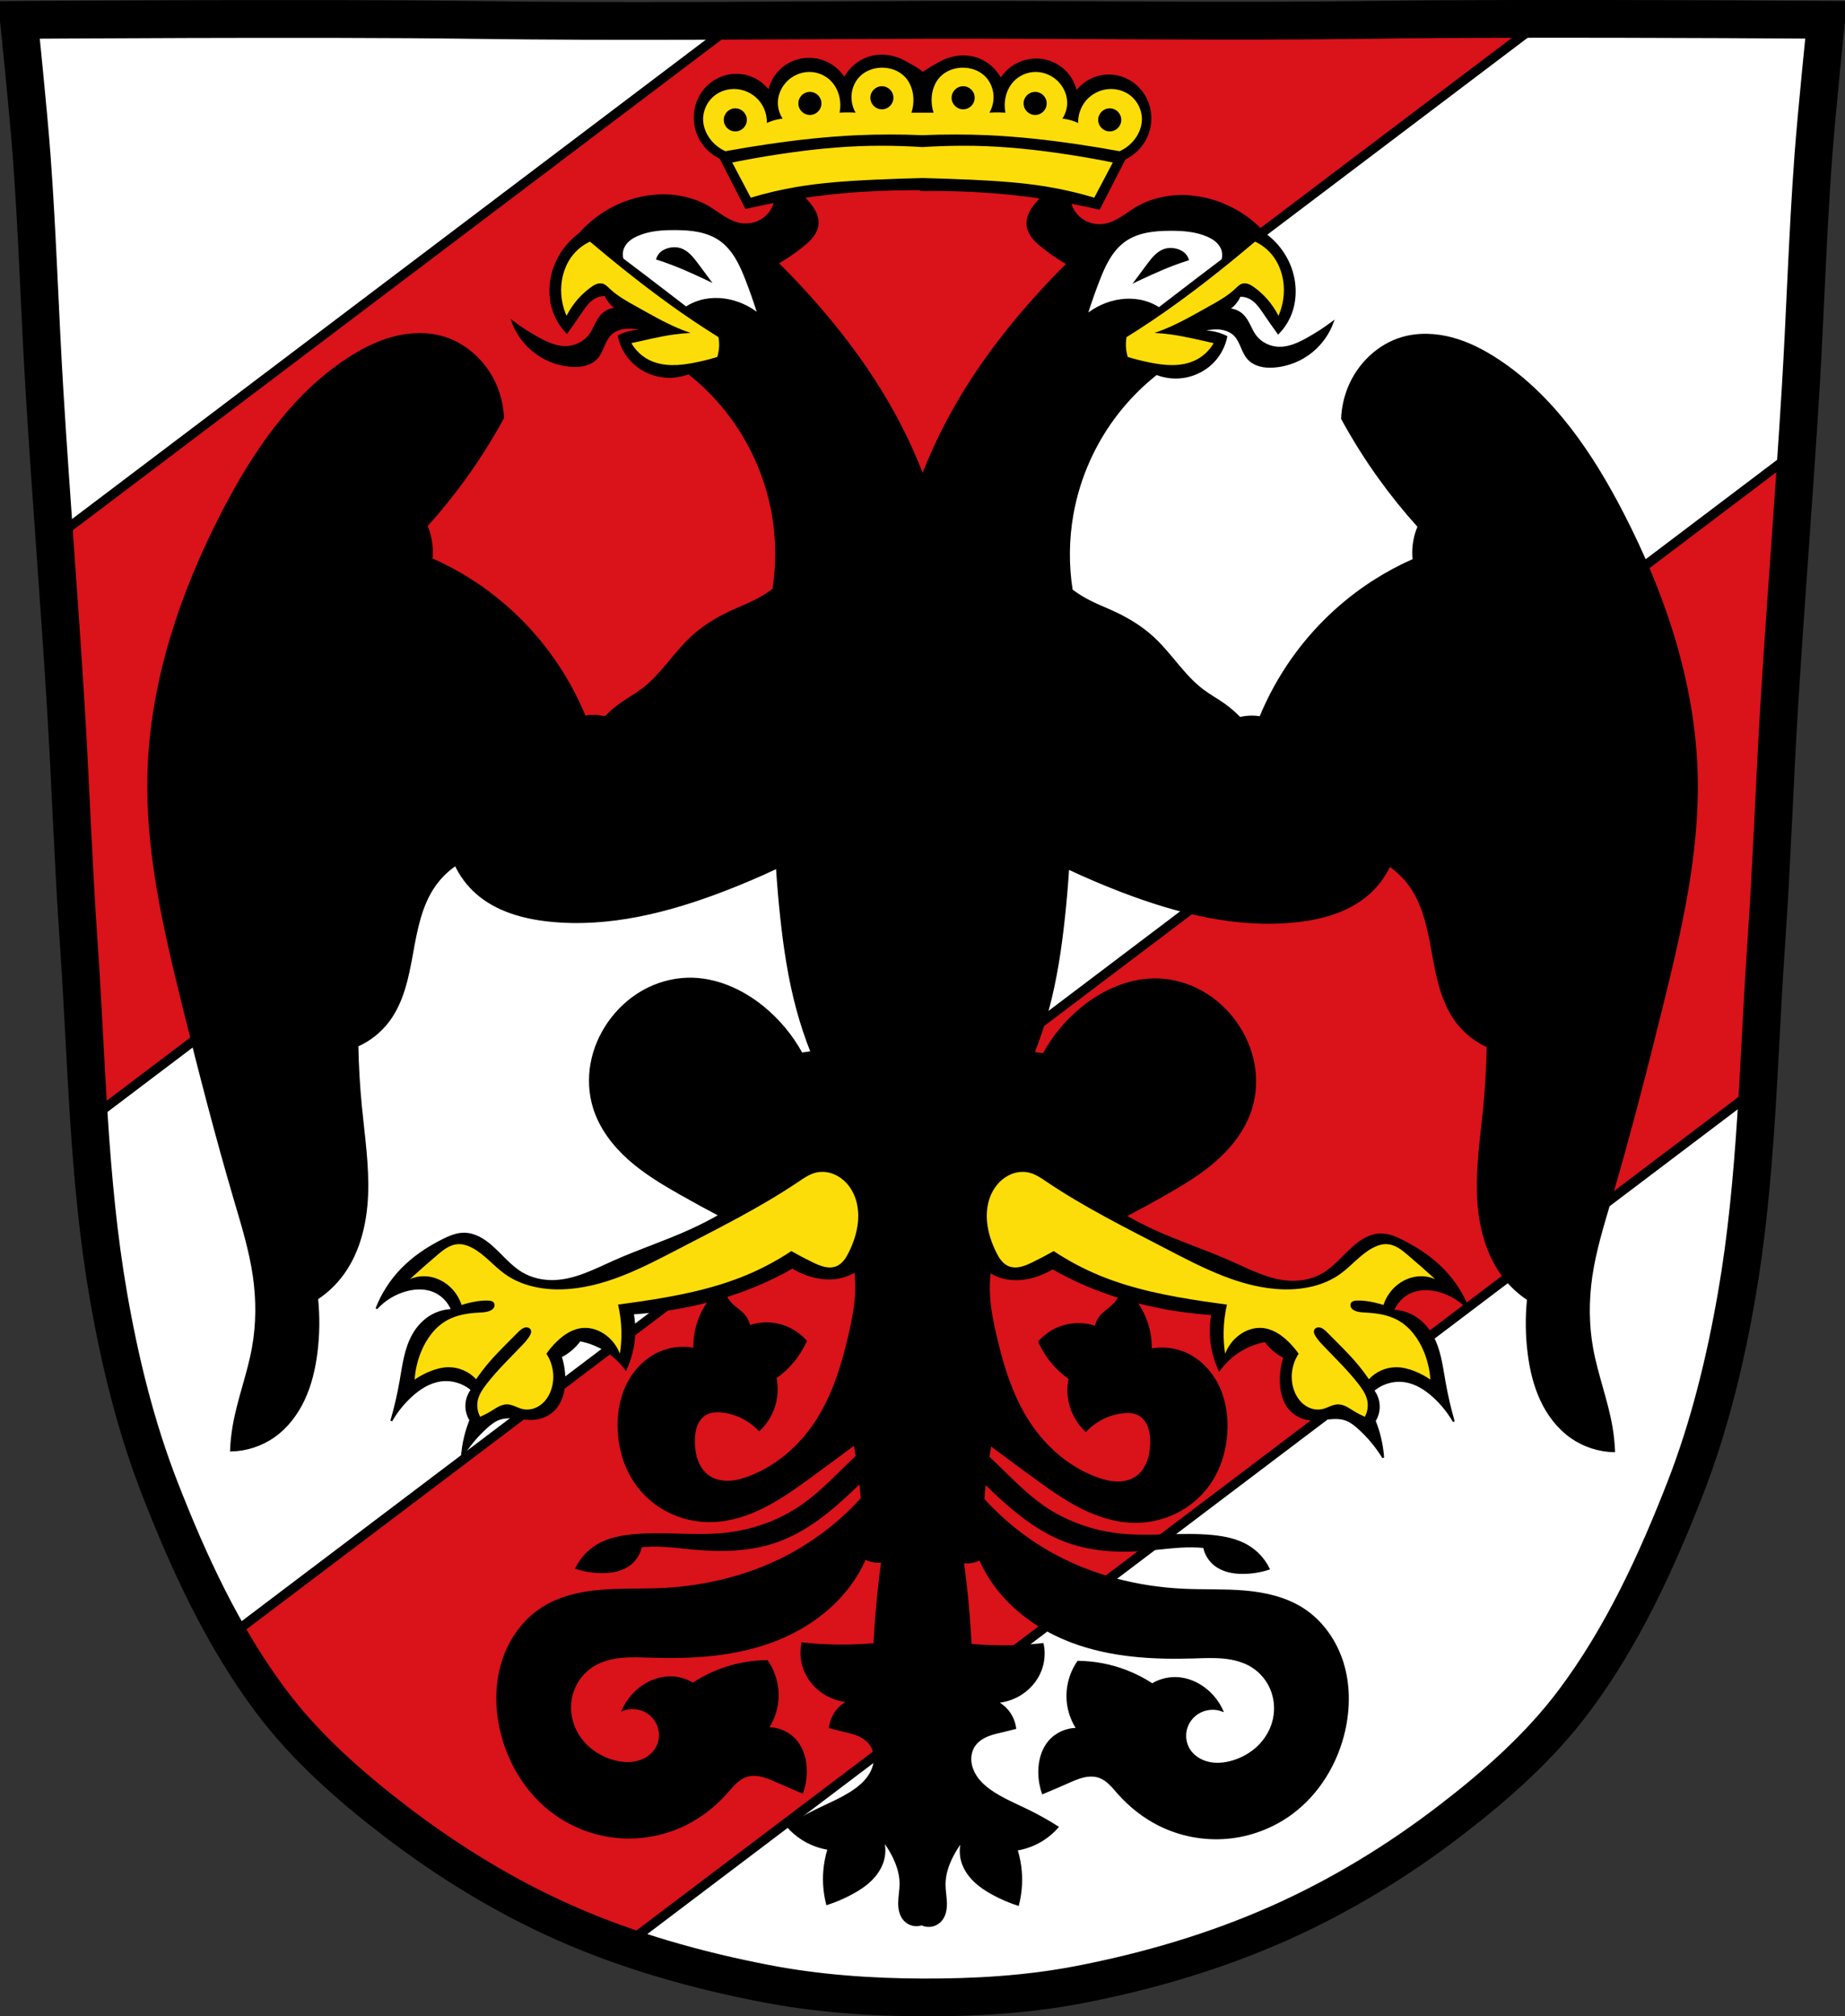 <?xml version="1.0" encoding="UTF-8" standalone="no"?>
<svg
   xmlns:dc="http://purl.org/dc/elements/1.1/"
   xmlns:cc="http://creativecommons.org/ns#"
   xmlns:rdf="http://www.w3.org/1999/02/22-rdf-syntax-ns#"
   xmlns:svg="http://www.w3.org/2000/svg"
   xmlns="http://www.w3.org/2000/svg"
   xmlns:sodipodi="http://sodipodi.sourceforge.net/DTD/sodipodi-0.dtd"
   xmlns:inkscape="http://www.inkscape.org/namespaces/inkscape"
   viewBox="0 0 977.12 1067.6"
   version="1.1"
   id="svg3804"
   sodipodi:docname="Wappen_von_Holzheim_(Neu-Ulm).svg"
   inkscape:version="0.92.5 (2060ec1f9f, 2020-04-08)">
  <rect x="0" y="0" width="977.12" height="1067.6" fill="#333333" stroke="none"/>
  <defs
     id="defs3808">
    <inkscape:path-effect
       effect="spiro"
       id="path-effect4779"
       is_visible="true" />
    <inkscape:path-effect
       effect="spiro"
       id="path-effect4775"
       is_visible="true" />
    <inkscape:path-effect
       effect="spiro"
       id="path-effect4770"
       is_visible="true" />
    <inkscape:path-effect
       effect="spiro"
       id="path-effect4765"
       is_visible="true" />
    <inkscape:path-effect
       effect="spiro"
       id="path-effect4735"
       is_visible="true" />
    <inkscape:path-effect
       effect="spiro"
       id="path-effect4722"
       is_visible="true" />
    <inkscape:path-effect
       effect="spiro"
       id="path-effect4717"
       is_visible="true" />
    <inkscape:path-effect
       effect="spiro"
       id="path-effect4710"
       is_visible="true" />
    <inkscape:path-effect
       effect="spiro"
       id="path-effect4706"
       is_visible="true" />
  </defs>
  <sodipodi:namedview
     pagecolor="#ffffff"
     bordercolor="#666666"
     borderopacity="1"
     objecttolerance="10"
     gridtolerance="10"
     guidetolerance="10"
     inkscape:pageopacity="0"
     inkscape:pageshadow="2"
     inkscape:window-width="1920"
     inkscape:window-height="1046"
     id="namedview3806"
     showgrid="false"
     inkscape:zoom="0.74278611"
     inkscape:cx="488.56686"
     inkscape:cy="533.81416"
     inkscape:window-x="-11"
     inkscape:window-y="-11"
     inkscape:window-maximized="1"
     inkscape:current-layer="svg3804"
     inkscape:snap-midpoints="true"
     inkscape:snap-smooth-nodes="true" />
  <path
     style="fill:#ffffff"
     inkscape:connector-curvature="0"
     id="path3746"
     d="m 798.39,10.025 c -26.17,0.053 -51.02,0.198 -70.798,0.478 -79.11,1.122 -156.7,-0.214 -235.05,0 -2.653,0.007 -5.305,0.036 -7.958,0.043 -78.35,0.214 -155.94,1.122 -235.05,0 -79.11,-1.122 -239.53,0 -239.53,0 0,0 4.995,48.18 6.784,72.32 3.067,41.38 4.256,82.87 6.784,124.29 3.405,55.766 7.902,111.49 11.307,167.25 2.529,41.41 3.91,82.9 6.784,124.29 4.346,62.59 5.02,125.75 15.786,187.56 6.02,34.562 14.418,68.979 27.14,101.67 15.355,39.473 33.473,78.71 58.839,112.63 18.288,24.456 41.648,45.04 65.884,63.62 27.747,21.272 57.962,39.816 89.93,53.968 33.818,14.97 69.917,25.08 106.24,32.09 27.334,5.278 55.35,7.255 83.19,7.349 27.662,0.094 55.55,-1.52 82.71,-6.741 36.46,-7.01 72.54,-17.626 106.46,-32.746 31.934,-14.235 62.23,-32.696 89.98,-53.968 24.24,-18.58 47.595,-39.17 65.884,-63.62 25.365,-33.919 43.484,-73.16 58.839,-112.63 12.718,-32.695 21.12,-67.16 27.14,-101.72 10.762,-61.814 11.44,-124.97 15.786,-187.56 2.874,-41.39 4.256,-82.87 6.784,-124.29 3.405,-55.766 7.902,-111.44 11.307,-167.21 2.529,-41.41 3.717,-82.909 6.784,-124.29 1.79,-24.14 6.784,-72.32 6.784,-72.32 0,0 -90.24,-0.636 -168.73,-0.478" />
  <path
     d="m 818.14,9.994 c -6.61,0.003 -13.243,0.018 -19.75,0.031 -26.17,0.053 -51.04,0.188 -70.813,0.469 -79.11,1.122 -156.68,-0.214 -235.03,0 -2.653,0.007 -5.316,0.055 -7.969,0.063 -31.17,0.085 -62.24,0.273 -93.31,0.406 l -362.44,274.03 c 2.111,29.799 4.242,59.6 6.06,89.41 2.529,41.41 3.908,82.89 6.781,124.28 2.178,31.37 3.433,62.9 5.5,94.31 l 770.97,-583 z m 133.37,228.78 -830.31,627.84 c 6.767,11.75 14.12,23.11 22.22,33.938 18.288,24.456 41.64,45.05 65.875,63.62 27.747,21.272 57.967,39.816 89.94,53.969 10.166,4.5 20.54,8.549 31.06,12.219 l 600.69,-454.22 c 1.508,-25.854 2.678,-51.734 4.469,-77.53 2.874,-41.39 4.253,-82.9 6.781,-124.31 2.76,-45.21 6.249,-90.34 9.281,-135.53 z"
     id="path3748"
     inkscape:connector-curvature="0"
     style="fill:#da121a;stroke:#000000;stroke-width:5" />
  <path
     style="fill:none;stroke:#000000;stroke-width:20"
     inkscape:connector-curvature="0"
     id="path3752"
     d="m 798.39,10.025 c -26.17,0.053 -51.02,0.198 -70.798,0.478 -79.11,1.122 -156.7,-0.214 -235.05,0 -2.653,0.007 -5.305,0.036 -7.958,0.043 -78.35,0.214 -155.94,1.122 -235.05,0 -79.11,-1.122 -239.53,0 -239.53,0 0,0 4.995,48.18 6.784,72.32 3.067,41.38 4.256,82.87 6.784,124.29 3.405,55.766 7.902,111.49 11.307,167.25 2.529,41.41 3.91,82.9 6.784,124.29 4.346,62.59 5.02,125.75 15.786,187.56 6.02,34.562 14.418,68.979 27.14,101.67 15.355,39.473 33.473,78.71 58.839,112.63 18.288,24.456 41.648,45.04 65.884,63.62 27.747,21.272 57.962,39.816 89.93,53.968 33.818,14.97 69.917,25.08 106.24,32.09 27.334,5.278 55.35,7.255 83.19,7.349 27.662,0.094 55.55,-1.52 82.71,-6.741 36.46,-7.01 72.54,-17.626 106.46,-32.746 31.934,-14.235 62.23,-32.696 89.98,-53.968 24.24,-18.58 47.595,-39.17 65.884,-63.62 25.365,-33.919 43.484,-73.16 58.839,-112.63 12.718,-32.695 21.12,-67.16 27.14,-101.72 10.762,-61.814 11.44,-124.97 15.786,-187.56 2.874,-41.39 4.256,-82.87 6.784,-124.29 3.405,-55.766 7.902,-111.44 11.307,-167.21 2.529,-41.41 3.717,-82.909 6.784,-124.29 1.79,-24.14 6.784,-72.32 6.784,-72.32 0,0 -90.24,-0.636 -168.73,-0.478 z" />
  <path
     style="fill:#000000;stroke:#000000;stroke-width:1px;stroke-linecap:butt;stroke-linejoin:miter;stroke-opacity:1"
     d="m 467.446,29.453 c -2.012,-0.043 -4.026,0.171 -5.982,0.668 -6.103,1.55 -11.444,5.873 -14.23,11.52 -2.12,-3.447 -5.204,-6.292 -8.809,-8.131 -3.878,-1.978 -8.351,-2.777 -12.672,-2.244 -4.321,0.533 -8.47,2.399 -11.723,5.293 -3.461,3.081 -5.881,7.313 -6.777,11.859 -2.368,-3.274 -5.684,-5.853 -9.439,-7.344 -3.756,-1.49 -7.938,-1.886 -11.906,-1.127 -4.873,0.933 -9.381,3.614 -12.586,7.402 -3.205,3.788 -5.095,8.649 -5.371,13.604 -0.26,4.669 0.905,9.408 3.303,13.424 2.397,4.015 6.016,7.293 10.25,9.279 l 13.553,26.428 c 5.085,-1.173 10.196,-2.23 15.324,-3.195 -0.319,1.34 -0.81,2.638 -1.477,3.844 -1.5,2.714 -3.844,4.948 -6.611,6.348 -3.394,1.717 -7.397,2.16 -11.107,1.322 -2.961,-0.669 -5.694,-2.11 -8.258,-3.734 -2.564,-1.625 -4.999,-3.449 -7.611,-4.994 -8.59,-5.082 -18.885,-6.952 -28.828,-6.082 -9.165,0.802 -18.104,3.87 -25.918,8.727 -5.012,3.115 -9.571,6.959 -13.488,11.373 -5.037,3.713 -9.159,8.658 -11.902,14.281 -4.477,9.177 -5.097,20.362 -0.793,29.621 1.45,3.119 3.426,5.992 5.818,8.463 2.523,-3.488 4.993,-7.014 7.406,-10.578 2.049,-3.027 4.186,-6.202 7.404,-7.936 1.694,-0.913 3.631,-1.374 5.555,-1.322 0.705,1.649 1.692,3.177 2.908,4.496 0.936,1.015 2.006,1.907 3.174,2.645 -2.837,0.017 -5.65,1.182 -7.67,3.174 -1.513,1.492 -2.559,3.385 -3.51,5.285 -0.951,1.9 -1.837,3.851 -3.102,5.559 -2.865,3.87 -7.617,6.204 -12.43,6.348 -5.333,0.159 -10.411,-2.17 -15.076,-4.76 -4.686,-2.601 -9.195,-5.52 -13.488,-8.729 2.187,5.945 5.969,11.295 10.844,15.34 5.71,4.738 12.919,7.655 20.32,8.164 2.44,0.168 4.919,0.077 7.281,-0.555 2.362,-0.632 4.61,-1.831 6.252,-3.643 1.614,-1.78 2.568,-4.043 3.514,-6.252 0.946,-2.208 1.947,-4.46 3.627,-6.178 1.557,-1.591 3.626,-2.629 5.791,-3.148 2.165,-0.519 4.426,-0.541 6.639,-0.291 2.258,0.255 4.484,0.79 6.611,1.588 -3.273,-0.362 -6.614,-0.091 -9.785,0.793 -1.643,0.458 -3.239,1.079 -4.76,1.852 0.98,4.831 3.32,9.377 6.684,12.98 4.716,5.053 11.43,8.167 18.328,8.604 4.062,0.257 8.179,-0.387 11.969,-1.871 7.492,5.911 14.287,12.705 20.197,20.197 12.396,15.712 20.832,34.526 24.311,54.234 2.329,13.198 2.457,26.781 0.375,40.02 -2.471,1.868 -5.084,3.549 -7.809,5.023 -4.913,2.659 -10.161,4.635 -15.215,7.014 -7.381,3.474 -14.39,7.841 -20.363,13.396 -9.317,8.665 -15.984,20.069 -26.182,27.678 -3.479,2.596 -7.303,4.695 -10.854,7.193 -3.096,2.178 -5.979,4.659 -8.596,7.395 -1.837,-0.446 -3.722,-0.697 -5.611,-0.748 -1.752,-0.047 -3.509,0.078 -5.236,0.373 -4.444,-10.808 -10.1,-21.117 -16.83,-30.67 -11.601,-16.467 -26.415,-30.667 -43.387,-41.516 -6.68,-4.27 -13.689,-8.025 -20.945,-11.221 0.264,-2.484 0.264,-4.996 0,-7.48 -0.369,-3.471 -1.255,-6.887 -2.619,-10.1 7.347,-8.143 14.246,-16.692 20.652,-25.594 7.26,-10.088 13.889,-20.631 19.836,-31.545 -0.229,-5.534 -1.404,-11.027 -3.459,-16.17 -4.982,-12.464 -15.537,-22.805 -28.426,-26.555 -8.559,-2.49 -17.802,-2.079 -26.41,0.236 -8.608,2.315 -16.631,6.468 -24.084,11.357 -29.522,19.367 -50.001,49.792 -66.201,81.164 -22.19,42.97 -38.004,90.044 -39.273,138.389 -1.086,41.34 8.419,82.155 18.328,122.305 8.595,34.824 17.544,69.57 27.678,103.979 3.838,13.03 7.858,26.072 9.811,39.514 1.836,12.638 1.812,25.575 -0.461,38.143 -2.552,14.11 -7.891,27.612 -10.271,41.752 -0.703,4.175 -1.144,8.393 -1.322,12.623 8.122,-0.148 16.182,-2.79 22.814,-7.48 6.937,-4.905 12.22,-11.928 15.809,-19.629 3.589,-7.701 5.55,-16.079 6.633,-24.506 1.226,-9.543 1.353,-19.229 0.375,-28.801 4.513,-2.975 8.565,-6.646 11.969,-10.846 9.884,-12.196 13.865,-28.27 14.506,-43.955 0.641,-15.685 -1.766,-31.309 -3.285,-46.934 -1.039,-10.692 -1.664,-21.425 -1.871,-32.166 6.477,-2.874 12.2,-7.425 16.457,-13.09 7.662,-10.196 10.239,-23.223 12.508,-35.773 2.269,-12.551 4.624,-25.576 11.965,-36.006 2.993,-4.252 6.76,-7.958 11.061,-10.881 2.658,5.688 6.504,10.817 11.221,14.961 10.483,9.211 24.644,13.141 38.523,14.588 31.383,3.273 62.931,-4.767 92.385,-16.084 9.492,-3.647 18.85,-7.64 28.051,-11.969 0.559,8.742 1.307,17.472 2.244,26.182 1.776,16.505 4.242,32.982 8.604,48.998 2.073,7.612 4.572,15.108 7.48,22.441 l -5.236,0.748 c -5.175,-9.455 -12.205,-17.891 -20.572,-24.686 -11.196,-9.092 -25.227,-15.29 -39.646,-14.961 -8.277,0.189 -16.476,2.53 -23.691,6.59 -7.215,4.06 -13.445,9.821 -18.199,16.6 -4.553,6.491 -7.771,13.938 -9.189,21.738 -1.419,7.8 -1.019,15.947 1.336,23.518 3.289,10.573 10.259,19.714 18.529,27.076 8.271,7.362 17.842,13.094 27.475,18.555 6.795,3.852 13.655,7.593 20.572,11.221 -4.99,2.847 -10.11,5.47 -15.336,7.855 -13.228,6.038 -27.107,10.549 -40.395,16.457 -10.266,4.565 -20.564,10.062 -31.791,10.473 -5.973,0.218 -12.053,-1.086 -17.205,-4.115 -6.183,-3.634 -10.701,-9.473 -16.084,-14.213 -2.055,-1.809 -4.258,-3.473 -6.703,-4.705 -2.445,-1.232 -5.145,-2.025 -7.883,-2.027 -3.942,-0.004 -7.696,1.602 -11.221,3.367 -8.017,4.015 -15.592,9.059 -21.828,15.502 -5.761,5.952 -10.32,13.06 -13.33,20.777 4.256,-4.72 9.925,-8.149 16.082,-9.725 4.543,-1.163 9.462,-1.305 13.84,0.375 4.577,1.757 8.341,5.52 10.098,10.098 -4.23,0.128 -8.419,1.437 -11.969,3.74 -3.587,2.328 -6.49,5.633 -8.602,9.352 -4.235,7.458 -5.249,16.239 -6.732,24.686 -1.24,7.063 -2.865,14.058 -4.863,20.945 2.791,-4.867 6.337,-9.301 10.473,-13.092 4.339,-3.977 9.52,-7.322 15.336,-8.229 5.957,-0.928 12.286,0.901 16.83,4.863 -1.859,2.422 -2.898,5.462 -2.912,8.516 -0.012,2.659 0.748,5.316 2.164,7.566 -1.134,2.81 -2.067,5.7 -2.791,8.643 -0.873,3.545 -1.442,7.165 -1.697,10.807 3.567,-5.837 7.994,-11.148 13.092,-15.709 1.959,-1.752 4.064,-3.423 6.531,-4.328 3.039,-1.114 6.383,-0.981 9.602,-0.645 3.219,0.336 6.459,0.861 9.674,0.484 3.97,-0.465 7.78,-2.366 10.434,-5.355 3.45,-3.887 4.757,-9.271 4.902,-14.467 0.124,-4.427 -0.512,-8.876 -1.871,-13.092 2.011,-1.017 3.9,-2.275 5.611,-3.74 1.68,-1.437 3.19,-3.072 4.488,-4.861 4.762,0.886 9.355,2.672 13.465,5.236 4.217,2.631 7.92,6.079 10.846,10.098 2.662,-5.754 4.199,-12.026 4.496,-18.359 0.175,-3.742 -0.08,-7.503 -0.756,-11.188 6.636,-0.46 13.253,-1.209 19.824,-2.244 6.899,-1.087 13.747,-2.516 20.508,-4.273 -2.346,3.256 -4.236,6.838 -5.547,10.631 -1.615,4.675 -2.379,9.644 -2.244,14.588 -5.992,-1.175 -12.332,-0.516 -17.953,1.869 -7.804,3.311 -14.026,9.852 -17.699,17.492 -3.674,7.64 -4.912,16.313 -4.369,24.773 0.613,9.56 3.513,19.061 8.977,26.93 4.473,6.442 10.618,11.702 17.643,15.189 7.024,3.487 14.912,5.201 22.752,5.008 9.808,-0.242 19.368,-3.417 28.096,-7.898 8.728,-4.481 16.72,-10.252 24.643,-16.039 7.632,-5.574 15.236,-11.186 22.814,-16.832 0.398,2.143 0.762,4.293 1.107,6.445 -1.418,1.333 -2.831,2.673 -4.23,4.025 -7.952,7.69 -15.647,15.755 -24.734,22.062 -11.968,8.307 -26.129,13.322 -40.615,14.875 -16.356,1.753 -32.938,-0.812 -49.305,0.836 -6.457,0.65 -12.989,2.008 -18.553,5.348 -4.731,2.84 -8.613,7.074 -11.031,12.033 4.313,1.394 8.839,2.131 13.371,2.174 2.689,0.026 5.393,-0.194 7.998,-0.863 2.605,-0.67 5.112,-1.801 7.211,-3.482 2.908,-2.329 4.959,-5.705 5.684,-9.359 2.055,-0.199 4.119,-0.312 6.184,-0.336 7.601,-0.088 15.158,1.012 22.73,1.672 14.318,1.247 29.043,0.873 42.619,-3.844 15.654,-5.439 28.808,-16.287 40.781,-27.744 1.254,-1.2 2.498,-2.411 3.734,-3.629 0.307,2.858 0.574,5.721 0.789,8.588 -10.198,11.318 -22.251,20.961 -35.531,28.426 -21.5,12.085 -46.053,18.346 -70.691,19.449 -10.741,0.481 -21.525,0.006 -32.236,0.938 -10.712,0.932 -21.539,3.371 -30.6,9.16 -10.178,6.502 -17.531,16.994 -21.129,28.523 -3.598,11.529 -3.58,24.024 -0.938,35.809 3.897,17.379 13.698,33.59 28.051,44.135 9.919,7.287 21.868,11.784 34.131,12.836 12.263,1.052 24.805,-1.345 35.812,-6.852 8.235,-4.12 15.588,-9.937 21.693,-16.83 1.473,-1.663 2.878,-3.393 4.484,-4.928 1.607,-1.535 3.44,-2.884 5.533,-3.629 2.766,-0.985 5.83,-0.855 8.684,-0.164 2.854,0.691 5.546,1.915 8.229,3.109 4.337,1.931 8.7,3.803 13.09,5.611 1.23,-3.605 1.865,-7.412 1.871,-11.221 0.009,-5.756 -1.524,-11.685 -5.236,-16.084 -3.647,-4.322 -9.307,-6.869 -14.961,-6.732 2.467,-3.71 4.135,-7.946 4.861,-12.342 1.324,-8.016 -0.596,-16.52 -5.236,-23.189 -8.677,0.089 -17.335,1.744 -25.434,4.861 -4.849,1.867 -9.496,4.254 -13.838,7.107 -3.692,-2.245 -8.023,-3.427 -12.344,-3.367 -6.167,0.086 -12.167,2.696 -16.83,6.732 -3.324,2.878 -6.024,6.475 -7.855,10.473 4.274,-1.579 9.284,-1.006 13.092,1.496 3.017,1.983 5.257,5.13 6.098,8.641 0.841,3.511 0.264,7.35 -1.609,10.436 -2.24,3.688 -6.199,6.152 -10.408,7.102 -4.209,0.95 -8.645,0.487 -12.781,-0.744 -4.936,-1.469 -9.558,-4.041 -13.301,-7.578 -3.742,-3.537 -6.588,-8.046 -8.02,-12.992 -1.564,-5.404 -1.407,-11.303 0.51,-16.592 1.916,-5.289 5.593,-9.935 10.338,-12.957 4.542,-2.893 9.914,-4.261 15.273,-4.783 5.36,-0.523 10.762,-0.242 16.145,-0.078 21.623,0.659 43.694,-0.651 63.957,-8.229 16.157,-6.042 31.001,-16.208 41.143,-30.162 3.083,-4.242 5.721,-8.809 7.855,-13.6 1.4,0.741 2.923,1.249 4.488,1.496 1.484,0.234 3.004,0.234 4.488,0 -1.043,7.584 -1.917,15.193 -2.619,22.816 -0.642,6.971 -1.141,13.954 -1.496,20.945 -6.341,0.56 -12.709,0.81 -19.074,0.748 -6.372,-0.062 -12.741,-0.438 -19.076,-1.123 -0.949,4.594 -0.554,9.459 1.123,13.84 2.094,5.47 6.172,10.12 11.221,13.09 3.634,2.138 7.764,3.428 11.969,3.74 -2.142,1.106 -4.062,2.641 -5.611,4.488 -2.218,2.644 -3.662,5.93 -4.113,9.352 1.986,0.533 3.981,1.032 5.984,1.496 2.895,0.67 5.822,1.272 8.574,2.393 2.752,1.121 5.355,2.812 7.047,5.254 1.452,2.096 2.165,4.668 2.16,7.219 -0.004,2.55 -0.704,5.075 -1.865,7.346 -2.322,4.541 -6.375,7.966 -10.68,10.703 -5.791,3.682 -12.168,6.324 -18.328,9.35 -5.263,2.585 -10.384,5.459 -15.334,8.604 2.281,2.602 4.933,4.876 7.854,6.732 4.192,2.664 8.934,4.458 13.84,5.236 -1.172,3.766 -1.926,7.662 -2.244,11.594 -0.476,5.889 0.032,11.857 1.496,17.58 4.521,-1.469 8.908,-3.35 13.09,-5.611 3.584,-1.937 7.04,-4.173 9.967,-7.006 2.927,-2.833 5.317,-6.298 6.49,-10.199 1.093,-3.633 1.093,-7.588 0,-11.221 1.993,2.574 3.748,5.333 5.236,8.229 2.386,4.644 4.099,9.74 4.115,14.961 0.011,3.367 -0.683,6.702 -0.734,10.068 -0.026,1.683 0.112,3.38 0.568,5 0.457,1.62 1.245,3.166 2.41,4.381 1.218,1.27 2.836,2.15 4.564,2.482 1.517,0.292 3.112,0.159 4.562,-0.369 v 0.139 c 1.602,0.728 3.432,0.944 5.16,0.611 1.728,-0.332 3.346,-1.212 4.564,-2.482 1.165,-1.215 1.953,-2.761 2.41,-4.381 0.457,-1.62 0.594,-3.317 0.568,-5 -0.052,-3.366 -0.745,-6.702 -0.734,-10.068 0.016,-5.221 1.729,-10.317 4.115,-14.961 1.488,-2.896 3.243,-5.654 5.236,-8.229 -1.093,3.633 -1.093,7.588 0,11.221 1.173,3.901 3.563,7.366 6.49,10.199 2.927,2.833 6.383,5.068 9.967,7.006 4.182,2.261 8.569,4.142 13.09,5.611 1.464,-5.724 1.972,-11.691 1.496,-17.58 -0.318,-3.932 -1.072,-7.827 -2.244,-11.594 4.905,-0.778 9.648,-2.572 13.84,-5.236 2.92,-1.856 5.573,-4.131 7.854,-6.732 -4.95,-3.144 -10.071,-6.019 -15.334,-8.604 -6.16,-3.025 -12.537,-5.667 -18.328,-9.35 -4.304,-2.737 -8.358,-6.162 -10.68,-10.703 -1.161,-2.271 -1.861,-4.795 -1.865,-7.346 -0.004,-2.55 0.708,-5.123 2.16,-7.219 1.692,-2.442 4.295,-4.133 7.047,-5.254 2.752,-1.121 5.679,-1.722 8.574,-2.393 2.003,-0.464 3.998,-0.963 5.984,-1.496 -0.451,-3.422 -1.895,-6.707 -4.113,-9.352 -1.549,-1.847 -3.469,-3.382 -5.611,-4.488 4.205,-0.312 8.334,-1.602 11.969,-3.74 5.048,-2.97 9.127,-7.62 11.221,-13.09 1.677,-4.381 2.073,-9.246 1.123,-13.84 -6.335,0.685 -12.705,1.061 -19.076,1.123 -6.366,0.062 -12.733,-0.188 -19.074,-0.748 -0.355,-6.991 -0.854,-13.975 -1.496,-20.945 -0.702,-7.623 -1.576,-15.232 -2.619,-22.816 1.484,0.234 3.004,0.234 4.488,0 1.565,-0.247 3.088,-0.755 4.488,-1.496 2.134,4.79 4.772,9.358 7.855,13.6 10.141,13.954 24.986,24.12 41.143,30.162 20.263,7.577 42.334,8.887 63.957,8.229 5.383,-0.164 10.785,-0.445 16.145,0.078 5.36,0.523 10.731,1.89 15.273,4.783 4.745,3.022 8.422,7.668 10.338,12.957 1.916,5.289 2.074,11.188 0.51,16.592 -1.432,4.947 -4.277,9.455 -8.02,12.992 -3.742,3.537 -8.365,6.109 -13.301,7.578 -4.136,1.231 -8.572,1.694 -12.781,0.744 -4.209,-0.95 -8.169,-3.413 -10.408,-7.102 -1.874,-3.086 -2.451,-6.925 -1.609,-10.436 0.841,-3.511 3.081,-6.658 6.098,-8.641 3.808,-2.502 8.818,-3.075 13.092,-1.496 -1.832,-3.997 -4.531,-7.595 -7.855,-10.473 -4.663,-4.037 -10.663,-6.647 -16.83,-6.732 -4.32,-0.06 -8.652,1.122 -12.344,3.367 -4.342,-2.853 -8.989,-5.241 -13.838,-7.107 -8.098,-3.117 -16.757,-4.772 -25.434,-4.861 -4.64,6.669 -6.56,15.174 -5.236,23.189 0.726,4.396 2.394,8.632 4.861,12.342 -5.654,-0.137 -11.314,2.41 -14.961,6.732 -3.712,4.399 -5.245,10.328 -5.236,16.084 0.006,3.809 0.641,7.616 1.871,11.221 4.39,-1.809 8.753,-3.68 13.09,-5.611 2.682,-1.195 5.375,-2.419 8.229,-3.109 2.854,-0.691 5.917,-0.821 8.684,0.164 2.093,0.745 3.926,2.094 5.533,3.629 1.607,1.535 3.011,3.264 4.484,4.928 6.105,6.893 13.458,12.71 21.693,16.83 11.007,5.507 23.549,7.904 35.812,6.852 12.263,-1.052 24.212,-5.549 34.131,-12.836 14.353,-10.545 24.154,-26.756 28.051,-44.135 2.642,-11.785 2.661,-24.279 -0.938,-35.809 -3.598,-11.529 -10.951,-22.021 -21.129,-28.523 -9.061,-5.789 -19.888,-8.228 -30.6,-9.16 -10.712,-0.931 -21.495,-0.456 -32.236,-0.938 -24.638,-1.104 -49.192,-7.365 -70.691,-19.449 -13.281,-7.465 -25.333,-17.108 -35.531,-28.426 0.215,-2.866 0.482,-5.73 0.789,-8.588 1.236,1.218 2.48,2.429 3.734,3.629 11.973,11.458 25.127,22.305 40.781,27.744 13.576,4.717 28.301,5.091 42.619,3.844 7.573,-0.66 15.13,-1.759 22.73,-1.672 2.065,0.024 4.128,0.137 6.184,0.336 0.725,3.654 2.776,7.03 5.684,9.359 2.099,1.681 4.606,2.813 7.211,3.482 2.605,0.67 5.309,0.889 7.998,0.863 4.533,-0.043 9.058,-0.78 13.371,-2.174 -2.418,-4.96 -6.3,-9.194 -11.031,-12.033 -5.564,-3.339 -12.096,-4.698 -18.553,-5.348 -16.367,-1.647 -32.949,0.917 -49.305,-0.836 -14.486,-1.553 -28.647,-6.568 -40.615,-14.875 -9.088,-6.308 -16.782,-14.373 -24.734,-22.062 -1.399,-1.353 -2.812,-2.693 -4.23,-4.025 0.345,-2.152 0.71,-4.302 1.107,-6.445 7.578,5.646 15.183,11.258 22.814,16.832 7.923,5.787 15.915,11.558 24.643,16.039 8.728,4.481 18.287,7.657 28.096,7.898 7.84,0.193 15.728,-1.52 22.752,-5.008 7.024,-3.487 13.169,-8.748 17.643,-15.189 5.464,-7.868 8.363,-17.37 8.977,-26.93 0.543,-8.46 -0.696,-17.133 -4.369,-24.773 -3.674,-7.64 -9.895,-14.181 -17.699,-17.492 -5.621,-2.385 -11.961,-3.044 -17.953,-1.869 0.135,-4.944 -0.629,-9.913 -2.244,-14.588 -1.31,-3.793 -3.201,-7.375 -5.547,-10.631 6.761,1.757 13.609,3.186 20.508,4.273 6.571,1.036 13.188,1.785 19.824,2.244 -0.676,3.684 -0.931,7.446 -0.756,11.188 0.297,6.333 1.834,12.605 4.496,18.359 2.925,-4.018 6.629,-7.466 10.846,-10.098 4.11,-2.564 8.703,-4.35 13.465,-5.236 1.299,1.789 2.809,3.424 4.488,4.861 1.712,1.465 3.601,2.724 5.611,3.74 -1.359,4.216 -1.995,8.664 -1.871,13.092 0.146,5.196 1.452,10.579 4.902,14.467 2.653,2.989 6.464,4.89 10.434,5.355 3.215,0.377 6.455,-0.148 9.674,-0.484 3.219,-0.336 6.563,-0.47 9.602,0.645 2.467,0.905 4.573,2.576 6.531,4.328 5.098,4.561 9.525,9.872 13.092,15.709 -0.256,-3.642 -0.825,-7.262 -1.697,-10.807 -0.724,-2.942 -1.657,-5.833 -2.791,-8.643 1.416,-2.251 2.176,-4.908 2.164,-7.566 -0.014,-3.053 -1.053,-6.093 -2.912,-8.516 4.544,-3.962 10.873,-5.792 16.83,-4.863 5.816,0.907 10.997,4.251 15.336,8.229 4.136,3.791 7.682,8.225 10.473,13.092 -1.998,-6.887 -3.623,-13.882 -4.863,-20.945 -1.483,-8.447 -2.497,-17.228 -6.732,-24.686 -2.112,-3.718 -5.014,-7.024 -8.602,-9.352 -3.55,-2.304 -7.739,-3.612 -11.969,-3.74 1.757,-4.577 5.52,-8.341 10.098,-10.098 4.378,-1.68 9.297,-1.538 13.84,-0.375 6.157,1.576 11.826,5.004 16.082,9.725 -3.01,-7.717 -7.569,-14.825 -13.33,-20.777 -6.236,-6.443 -13.811,-11.487 -21.828,-15.502 -3.525,-1.765 -7.279,-3.371 -11.221,-3.367 -2.738,0.003 -5.438,0.795 -7.883,2.027 -2.445,1.232 -4.648,2.896 -6.703,4.705 -5.383,4.739 -9.901,10.578 -16.084,14.213 -5.153,3.029 -11.232,4.334 -17.205,4.115 -11.227,-0.41 -21.525,-5.908 -31.791,-10.473 -13.287,-5.908 -27.166,-10.419 -40.395,-16.457 -5.226,-2.386 -10.346,-5.008 -15.336,-7.855 6.918,-3.628 13.777,-7.368 20.572,-11.221 9.632,-5.461 19.204,-11.193 27.475,-18.555 8.271,-7.362 15.241,-16.503 18.529,-27.076 2.355,-7.571 2.754,-15.717 1.336,-23.518 -1.418,-7.8 -4.637,-15.247 -9.189,-21.738 -4.754,-6.778 -10.984,-12.539 -18.199,-16.6 -7.215,-4.06 -15.414,-6.401 -23.691,-6.59 -14.419,-0.329 -28.45,5.868 -39.646,14.961 -8.367,6.795 -15.398,15.23 -20.572,24.686 l -5.236,-0.748 c 2.909,-7.333 5.407,-14.829 7.48,-22.441 4.362,-16.017 6.827,-32.494 8.604,-48.998 0.937,-8.71 1.686,-17.44 2.244,-26.182 9.201,4.329 18.559,8.322 28.051,11.969 29.454,11.317 61.002,19.357 92.385,16.084 13.88,-1.447 28.04,-5.377 38.523,-14.588 4.716,-4.144 8.563,-9.273 11.221,-14.961 4.301,2.923 8.068,6.629 11.061,10.881 7.341,10.43 9.696,23.455 11.965,36.006 2.269,12.551 4.845,25.577 12.508,35.773 4.257,5.664 9.98,10.216 16.457,13.09 -0.207,10.741 -0.832,21.474 -1.871,32.166 -1.519,15.624 -3.926,31.249 -3.285,46.934 0.641,15.685 4.622,31.759 14.506,43.955 3.403,4.199 7.456,7.871 11.969,10.846 -0.978,9.572 -0.851,19.257 0.375,28.801 1.083,8.427 3.044,16.804 6.633,24.506 3.589,7.701 8.871,14.723 15.809,19.629 6.633,4.69 14.692,7.333 22.814,7.48 -0.178,-4.23 -0.62,-8.448 -1.322,-12.623 -2.38,-14.14 -7.719,-27.642 -10.271,-41.752 -2.273,-12.567 -2.297,-25.504 -0.461,-38.143 1.953,-13.442 5.973,-26.484 9.811,-39.514 10.134,-34.408 19.083,-69.154 27.678,-103.979 9.909,-40.15 19.414,-80.965 18.328,-122.305 -1.27,-48.345 -17.083,-95.418 -39.273,-138.389 -16.201,-31.372 -36.679,-61.797 -66.201,-81.164 -7.453,-4.89 -15.476,-9.042 -24.084,-11.357 -8.608,-2.315 -17.851,-2.726 -26.41,-0.236 -12.889,3.749 -23.444,14.09 -28.426,26.555 -2.055,5.143 -3.23,10.636 -3.459,16.17 5.947,10.914 12.576,21.457 19.836,31.545 6.407,8.902 13.305,17.45 20.652,25.594 -1.364,3.213 -2.25,6.629 -2.619,10.1 -0.264,2.484 -0.264,4.996 0,7.48 -7.256,3.196 -14.265,6.951 -20.945,11.221 -16.972,10.849 -31.786,25.049 -43.387,41.516 -6.73,9.553 -12.386,19.862 -16.83,30.67 -1.728,-0.295 -3.484,-0.42 -5.236,-0.373 -1.89,0.051 -3.775,0.302 -5.611,0.748 -2.617,-2.735 -5.5,-5.216 -8.596,-7.395 -3.55,-2.498 -7.374,-4.597 -10.854,-7.193 -10.198,-7.609 -16.865,-19.013 -26.182,-27.678 -5.974,-5.556 -12.982,-9.923 -20.363,-13.396 -5.054,-2.379 -10.302,-4.355 -15.215,-7.014 -2.724,-1.474 -5.337,-3.156 -7.809,-5.023 -2.082,-13.239 -1.954,-26.822 0.375,-40.02 3.478,-19.709 11.915,-38.522 24.311,-54.234 5.911,-7.492 12.705,-14.287 20.197,-20.197 3.79,1.484 7.907,2.128 11.969,1.871 6.899,-0.436 13.612,-3.55 18.328,-8.604 3.363,-3.603 5.704,-8.15 6.684,-12.98 -1.521,-0.772 -3.117,-1.393 -4.76,-1.852 -3.172,-0.884 -6.513,-1.155 -9.785,-0.793 2.128,-0.797 4.353,-1.333 6.611,-1.588 2.212,-0.25 4.474,-0.228 6.639,0.291 2.165,0.519 4.234,1.557 5.791,3.148 1.68,1.717 2.681,3.969 3.627,6.178 0.946,2.208 1.9,4.472 3.514,6.252 1.642,1.812 3.89,3.011 6.252,3.643 2.362,0.632 4.842,0.722 7.281,0.555 7.402,-0.509 14.611,-3.426 20.32,-8.164 4.875,-4.045 8.657,-9.395 10.844,-15.34 -4.293,3.208 -8.803,6.127 -13.488,8.729 -4.665,2.59 -9.743,4.919 -15.076,4.76 -4.812,-0.144 -9.565,-2.478 -12.43,-6.348 -1.264,-1.708 -2.15,-3.659 -3.102,-5.559 -0.951,-1.9 -1.997,-3.793 -3.51,-5.285 -2.02,-1.992 -4.833,-3.157 -7.67,-3.174 1.168,-0.738 2.238,-1.629 3.174,-2.645 1.216,-1.319 2.203,-2.847 2.908,-4.496 1.924,-0.051 3.86,0.409 5.555,1.322 3.218,1.734 5.355,4.909 7.404,7.936 2.413,3.564 4.883,7.09 7.406,10.578 2.393,-2.471 4.368,-5.344 5.818,-8.463 4.304,-9.259 3.684,-20.444 -0.793,-29.621 -2.744,-5.624 -6.866,-10.569 -11.902,-14.281 -3.917,-4.414 -8.476,-8.258 -13.488,-11.373 -7.814,-4.857 -16.753,-7.925 -25.918,-8.727 -9.943,-0.87 -20.238,1 -28.828,6.082 -2.612,1.546 -5.047,3.369 -7.611,4.994 -2.564,1.625 -5.297,3.066 -8.258,3.734 -3.71,0.838 -7.713,0.395 -11.107,-1.322 -2.767,-1.4 -5.111,-3.633 -6.611,-6.348 -0.666,-1.206 -1.158,-2.504 -1.477,-3.844 5.128,0.965 10.239,2.023 15.324,3.195 l 13.553,-26.428 c 4.234,-1.987 7.853,-5.264 10.25,-9.279 2.397,-4.015 3.563,-8.755 3.303,-13.424 -0.276,-4.954 -2.167,-9.815 -5.371,-13.604 -3.205,-3.788 -7.713,-6.47 -12.586,-7.402 -3.968,-0.759 -8.151,-0.363 -11.906,1.127 -3.756,1.49 -7.072,4.07 -9.439,7.344 -0.897,-4.546 -3.316,-8.779 -6.777,-11.859 -3.252,-2.894 -7.402,-4.76 -11.723,-5.293 -4.321,-0.533 -8.793,0.266 -12.672,2.244 -3.605,1.838 -6.688,4.684 -8.809,8.131 -2.787,-5.647 -8.127,-9.969 -14.23,-11.52 -1.957,-0.497 -3.971,-0.711 -5.982,-0.668 -4.425,0.095 -8.846,1.431 -12.654,3.717 -2.365,1.419 -6.059,3.191 -8.283,5.236 -2.158,-2.205 -6.142,-4.112 -8.65,-5.617 -3.809,-2.286 -8.229,-3.622 -12.654,-3.717 z m 16.426,70.766 c 1.369,8.1e-4 2.708,0.015 4.047,0.029 v 0.391 c 14.022,-0.2 30.054,0.365 44.014,1.693 6.592,0.627 13.169,1.431 19.721,2.396 -1.054,1.016 -2.056,2.085 -2.992,3.211 -1.34,1.611 -2.563,3.338 -3.41,5.254 -0.847,1.916 -1.307,4.034 -1.086,6.117 0.244,2.298 1.304,4.453 2.715,6.283 1.41,1.83 3.162,3.366 4.953,4.826 4.231,3.45 8.748,6.548 13.488,9.256 -5.624,5.576 -11.092,11.31 -16.396,17.191 -18.381,20.38 -34.835,42.62 -47.605,66.912 -4.753,9.041 -8.985,18.354 -12.678,27.877 -3.727,-9.656 -8.01,-19.096 -12.826,-28.258 -12.77,-24.292 -29.224,-46.532 -47.605,-66.912 -5.305,-5.881 -10.772,-11.615 -16.396,-17.191 4.741,-2.707 9.257,-5.806 13.488,-9.256 1.791,-1.46 3.543,-2.996 4.953,-4.826 1.41,-1.83 2.471,-3.986 2.715,-6.283 0.221,-2.083 -0.239,-4.201 -1.086,-6.117 -0.847,-1.916 -2.071,-3.643 -3.41,-5.254 -0.936,-1.126 -1.938,-2.195 -2.992,-3.211 6.551,-0.966 13.128,-1.769 19.721,-2.396 12.215,-1.162 26.017,-1.74 38.67,-1.732 z m -64.201,570.916 c 2.478,1.517 5.116,2.773 7.855,3.74 5.981,2.112 12.588,2.817 18.701,1.123 2.375,-0.658 4.652,-1.67 6.732,-2.992 0.47,4.094 0.595,8.227 0.373,12.342 -0.381,7.07 -1.779,14.045 -3.365,20.945 -3.76,16.358 -8.717,32.739 -17.953,46.754 -8.58,13.019 -20.95,23.757 -35.586,29.133 -3.395,1.247 -6.935,2.213 -10.551,2.33 -3.615,0.117 -7.33,-0.661 -10.342,-2.664 -2.93,-1.948 -5.053,-4.964 -6.309,-8.25 -1.256,-3.286 -1.689,-6.839 -1.705,-10.357 -0.013,-2.818 0.244,-5.677 1.238,-8.314 0.994,-2.637 2.787,-5.049 5.279,-6.365 2.276,-1.202 4.953,-1.415 7.521,-1.242 3.331,0.224 6.611,1.058 9.684,2.363 4.07,1.729 7.785,4.291 10.848,7.48 4.321,-4.092 7.362,-9.514 8.602,-15.334 0.864,-4.054 0.864,-8.29 0,-12.344 3.486,-2.428 6.642,-5.329 9.352,-8.602 2.722,-3.288 4.994,-6.949 6.732,-10.848 -3.718,-4.22 -8.75,-7.265 -14.213,-8.602 -5.163,-1.263 -10.69,-1 -15.709,0.748 -0.382,-2.05 -1.293,-4.001 -2.619,-5.611 -1.912,-2.321 -4.595,-3.869 -6.732,-5.984 -1.239,-1.226 -2.28,-2.647 -3.096,-4.188 6.129,-1.906 12.163,-4.111 18.057,-6.658 5.889,-2.545 11.636,-5.419 17.205,-8.604 z m 137.793,0.381 c 5.569,3.184 11.316,6.059 17.205,8.604 5.894,2.547 11.928,4.752 18.057,6.658 -0.815,1.541 -1.857,2.961 -3.096,4.188 -2.138,2.115 -4.821,3.663 -6.732,5.984 -1.326,1.61 -2.237,3.561 -2.619,5.611 -5.019,-1.748 -10.546,-2.011 -15.709,-0.748 -5.463,1.337 -10.495,4.381 -14.213,8.602 1.738,3.899 4.01,7.56 6.732,10.848 2.709,3.272 5.865,6.174 9.352,8.602 -0.864,4.054 -0.864,8.29 0,12.344 1.24,5.82 4.281,11.242 8.602,15.334 3.063,-3.19 6.778,-5.751 10.848,-7.48 3.073,-1.306 6.353,-2.139 9.684,-2.363 2.568,-0.173 5.245,0.04 7.521,1.242 2.492,1.316 4.285,3.728 5.279,6.365 0.994,2.637 1.251,5.496 1.238,8.314 -0.016,3.518 -0.449,7.071 -1.705,10.357 -1.256,3.286 -3.379,6.302 -6.309,8.25 -3.012,2.003 -6.726,2.781 -10.342,2.664 -3.615,-0.117 -7.155,-1.083 -10.551,-2.33 -14.636,-5.376 -27.006,-16.114 -35.586,-29.133 -9.236,-14.015 -14.193,-30.396 -17.953,-46.754 -1.586,-6.9 -2.985,-13.875 -3.365,-20.945 -0.222,-4.115 -0.097,-8.248 0.373,-12.342 2.08,1.322 4.357,2.334 6.732,2.992 6.113,1.694 12.72,0.989 18.701,-1.123 2.739,-0.967 5.378,-2.223 7.855,-3.74 z"
     id="path4704"
     inkscape:connector-curvature="0" />
  <path
     style="fill:#fcdd09;fill-opacity:1;stroke:none;stroke-width:1px;stroke-linecap:butt;stroke-linejoin:miter;stroke-opacity:1"
     d="m 467.049,35.824 c -4.208,0.036 -8.463,1.532 -11.492,4.453 -3.23,3.116 -4.883,7.73 -4.596,12.209 0.161,2.516 0.904,4.992 2.154,7.182 -1.673,-0.118 -3.35,-0.165 -5.027,-0.143 -1.15,0.015 -2.3,0.062 -3.447,0.143 0.395,-1.982 0.492,-4.023 0.287,-6.033 -0.4,-3.931 -2.005,-7.777 -4.74,-10.629 -2.731,-2.848 -6.549,-4.624 -10.486,-4.883 -4.357,-0.287 -8.78,1.287 -12.064,4.164 -1.92,1.682 -3.467,3.796 -4.449,6.152 -0.983,2.356 -1.398,4.953 -1.154,7.494 0.235,2.451 1.083,4.842 2.443,6.895 -1.855,0.179 -3.69,0.566 -5.459,1.15 -0.98,0.324 -1.94,0.707 -2.873,1.148 0.024,-1.203 -0.072,-2.408 -0.287,-3.592 -0.588,-3.245 -2.086,-6.325 -4.309,-8.762 -2.941,-3.224 -7.142,-5.262 -11.492,-5.602 -4.127,-0.323 -8.38,0.89 -11.635,3.447 -3.957,3.109 -6.291,8.19 -6.033,13.215 0.178,3.469 1.53,6.83 3.592,9.625 2.105,2.854 4.954,5.153 8.188,6.607 7.543,-1.377 15.109,-2.623 22.695,-3.736 15.671,-2.299 31.435,-4.034 47.258,-4.74 10.756,-0.48 23.489,-0.483 34.283,-0.012 v 0.012 c 0.053,-0.002 0.109,-0.004 0.162,-0.006 0.053,0.002 0.109,0.004 0.162,0.006 v -0.012 c 10.794,-0.471 23.527,-0.469 34.283,0.012 15.823,0.707 31.587,2.441 47.258,4.74 7.586,1.113 15.153,2.36 22.695,3.736 3.234,-1.454 6.083,-3.754 8.188,-6.607 2.062,-2.795 3.414,-6.156 3.592,-9.625 0.258,-5.025 -2.077,-10.106 -6.033,-13.215 -3.255,-2.558 -7.508,-3.77 -11.635,-3.447 -4.351,0.34 -8.551,2.377 -11.492,5.602 -2.222,2.437 -3.72,5.517 -4.309,8.762 -0.215,1.184 -0.311,2.389 -0.287,3.592 -0.933,-0.442 -1.893,-0.825 -2.873,-1.148 -1.769,-0.584 -3.604,-0.972 -5.459,-1.15 1.36,-2.053 2.208,-4.443 2.443,-6.895 0.243,-2.541 -0.172,-5.138 -1.154,-7.494 -0.983,-2.356 -2.529,-4.47 -4.449,-6.152 -3.285,-2.877 -7.708,-4.451 -12.064,-4.164 -3.937,0.259 -7.756,2.035 -10.486,4.883 -2.735,2.852 -4.34,6.698 -4.74,10.629 -0.205,2.01 -0.108,4.051 0.287,6.033 -1.147,-0.081 -2.297,-0.128 -3.447,-0.143 -1.677,-0.022 -3.354,0.025 -5.027,0.143 1.25,-2.189 1.993,-4.666 2.154,-7.182 0.287,-4.479 -1.365,-9.093 -4.596,-12.209 -3.029,-2.922 -7.284,-4.417 -11.492,-4.453 -4.508,-0.038 -9.103,1.615 -12.209,4.883 -2.731,2.873 -4.175,6.819 -4.453,10.773 -0.194,2.76 0.149,5.557 1.006,8.188 h -5.699 -0.324 -5.699 c 0.856,-2.631 1.2,-5.428 1.006,-8.188 -0.278,-3.954 -1.722,-7.9 -4.453,-10.773 -3.106,-3.268 -7.701,-4.921 -12.209,-4.883 z m 0,9.832 c 3.375,2.86e-4 6.111,2.736 6.111,6.111 7.9e-4,3.376 -2.735,6.113 -6.111,6.113 -3.376,-2.86e-4 -6.112,-2.737 -6.111,-6.113 2.9e-4,-3.375 2.736,-6.111 6.111,-6.111 z m 43.035,0 c 3.375,2.86e-4 6.111,2.736 6.111,6.111 7.9e-4,3.376 -2.735,6.113 -6.111,6.113 -3.376,-2.86e-4 -6.112,-2.737 -6.111,-6.113 2.9e-4,-3.375 2.736,-6.111 6.111,-6.111 z m -81.162,2.99 c 3.376,2.92e-4 6.112,2.737 6.111,6.113 -2.9e-4,3.375 -2.736,6.111 -6.111,6.111 -3.376,7.96e-4 -6.113,-2.735 -6.113,-6.111 -7.9e-4,-3.377 2.737,-6.114 6.113,-6.113 z m 119.289,0 c 3.377,-7.97e-4 6.114,2.737 6.113,6.113 -2.9e-4,3.376 -2.737,6.112 -6.113,6.111 -3.375,-2.92e-4 -6.111,-2.736 -6.111,-6.111 -7.9e-4,-3.376 2.736,-6.113 6.111,-6.113 z m -158.793,8.709 c 3.376,2.86e-4 6.112,2.737 6.111,6.113 -2.9e-4,3.375 -2.736,6.111 -6.111,6.111 -3.375,-2.86e-4 -6.111,-2.736 -6.111,-6.111 -7.9e-4,-3.376 2.735,-6.113 6.111,-6.113 z m 198.297,0 c 3.376,2.86e-4 6.112,2.737 6.111,6.113 -2.9e-4,3.375 -2.736,6.111 -6.111,6.111 -3.375,-2.86e-4 -6.111,-2.736 -6.111,-6.111 -7.9e-4,-3.376 2.735,-6.113 6.111,-6.113 z m -120.309,19.812 c -2.147,-0.008 -4.296,0.008 -6.443,0.049 -16.113,0.31 -32.176,1.998 -48.111,4.406 -8.391,1.268 -16.753,2.737 -25.074,4.404 l 9.826,18.635 c 8.112,-2.44 16.379,-4.365 24.734,-5.76 13.21,-2.206 26.603,-3.083 39.98,-3.727 8.083,-0.389 18.137,-0.694 26.248,-0.914 8.111,0.22 18.165,0.525 26.248,0.914 13.377,0.644 26.771,1.521 39.98,3.727 8.355,1.395 16.622,3.32 24.734,5.76 l 9.826,-18.635 c -8.321,-1.668 -16.683,-3.136 -25.074,-4.404 -15.935,-2.409 -31.998,-4.097 -48.111,-4.406 -2.147,-0.041 -4.296,-0.056 -6.443,-0.049 -6.396,0.023 -14.752,0.261 -21.16,0.717 -6.408,-0.456 -14.765,-0.694 -21.16,-0.717 z M 312.448,127.934 c -3.283,1.529 -6.233,3.769 -8.588,6.52 -4.476,5.228 -6.68,12.202 -6.68,19.084 4e-4,4.691 0.983,9.379 2.863,13.676 1.625,-3.209 3.661,-6.211 6.043,-8.906 2.042,-2.311 4.337,-4.397 6.838,-6.201 0.932,-0.672 1.902,-1.311 2.98,-1.707 1.078,-0.396 2.282,-0.537 3.381,-0.201 0.696,0.213 1.325,0.608 1.893,1.064 0.567,0.457 1.078,0.978 1.605,1.48 4.3,4.101 9.597,6.969 14.789,9.859 7.047,3.923 14.043,7.983 21.469,11.131 2.194,0.93 4.421,1.78 6.678,2.545 -2.872,0.138 -5.737,0.404 -8.586,0.795 -4.059,0.558 -8.079,1.37 -12.086,2.227 -3.559,0.76 -7.111,1.555 -10.654,2.385 2.22,3.907 5.651,7.114 9.699,9.064 3.627,1.747 7.684,2.483 11.709,2.553 4.025,0.07 8.036,-0.508 11.986,-1.281 4.077,-0.798 8.113,-1.807 12.086,-3.021 0.538,-1.754 0.858,-3.574 0.953,-5.406 0.088,-1.701 -0.019,-3.411 -0.318,-5.088 -4.558,-2.834 -9.063,-5.752 -13.516,-8.748 -15.582,-10.487 -30.49,-21.949 -45.004,-33.871 -3.199,-2.628 -6.379,-5.278 -9.541,-7.951 z m 352.238,0 c -3.162,2.673 -6.342,5.323 -9.541,7.951 -14.514,11.922 -29.422,23.384 -45.004,33.871 -4.453,2.996 -8.958,5.914 -13.516,8.748 -0.299,1.677 -0.406,3.387 -0.318,5.088 0.095,1.832 0.415,3.652 0.953,5.406 3.973,1.214 8.009,2.223 12.086,3.021 3.951,0.773 7.961,1.351 11.986,1.281 4.025,-0.07 8.082,-0.805 11.709,-2.553 4.048,-1.95 7.479,-5.157 9.699,-9.064 -3.544,-0.83 -7.095,-1.624 -10.654,-2.385 -4.007,-0.856 -8.027,-1.669 -12.086,-2.227 -2.849,-0.391 -5.714,-0.657 -8.586,-0.795 2.257,-0.765 4.484,-1.615 6.678,-2.545 7.425,-3.148 14.422,-7.208 21.469,-11.131 5.192,-2.89 10.489,-5.759 14.789,-9.859 0.527,-0.503 1.038,-1.024 1.605,-1.48 0.567,-0.457 1.196,-0.852 1.893,-1.064 1.099,-0.336 2.303,-0.195 3.381,0.201 1.078,0.396 2.049,1.035 2.98,1.707 2.501,1.804 4.796,3.89 6.838,6.201 2.382,2.696 4.418,5.697 6.043,8.906 1.881,-4.297 2.863,-8.985 2.863,-13.676 5.9e-4,-6.882 -2.204,-13.856 -6.68,-19.084 -2.355,-2.751 -5.305,-4.99 -8.588,-6.52 z M 435.799,620.475 c -1.326,-0.025 -2.654,0.121 -3.938,0.453 -3.272,0.846 -6.115,2.823 -8.916,4.713 -19.96,13.468 -41.593,24.224 -62.959,35.326 -19.72,10.247 -40.182,21.076 -62.396,21.703 -10.606,0.299 -21.573,-1.937 -30.201,-8.113 -6.036,-4.321 -10.775,-10.429 -17.348,-13.879 -2.377,-1.247 -5.034,-2.128 -7.711,-1.928 -2.072,0.155 -4.054,0.95 -5.834,2.021 -1.78,1.071 -3.379,2.416 -4.961,3.762 -4.89,4.159 -9.71,8.401 -14.457,12.723 2.304,-1.002 4.812,-1.531 7.324,-1.543 5.107,-0.024 10.128,2.125 13.879,5.59 2.832,2.617 4.98,5.971 6.17,9.639 2.272,-0.729 4.592,-1.308 6.939,-1.734 2.416,-0.439 4.873,-0.715 7.324,-0.578 0.49,0.027 0.984,0.071 1.455,0.211 0.471,0.14 0.922,0.382 1.244,0.752 0.315,0.362 0.493,0.835 0.52,1.314 0.026,0.479 -0.098,0.964 -0.328,1.385 -0.447,0.816 -1.264,1.367 -2.119,1.734 -1.864,0.801 -3.95,0.855 -5.977,0.965 -5.649,0.305 -11.399,1.183 -16.385,3.855 -6.561,3.517 -11.237,9.886 -14.072,16.77 -1.944,4.718 -3.119,9.751 -3.469,14.842 2.585,-1.782 5.372,-3.272 8.289,-4.434 3.133,-1.247 6.457,-2.119 9.83,-2.119 5.419,-6.5e-4 10.797,2.366 14.457,6.361 2.143,-3.145 4.461,-6.172 6.939,-9.061 4.588,-5.347 9.711,-10.204 14.65,-15.229 0.734,-0.747 1.468,-1.5 2.312,-2.119 0.77,-0.565 1.661,-1.023 2.615,-1.064 0.477,-0.021 0.964,0.065 1.391,0.279 0.427,0.214 0.79,0.559 1,0.988 0.258,0.527 0.27,1.151 0.131,1.721 -0.139,0.57 -0.418,1.097 -0.721,1.6 -1.168,1.939 -2.724,3.609 -4.287,5.246 -6.351,6.655 -13.018,13.049 -18.633,20.336 -1.892,2.456 -3.696,5.087 -4.434,8.098 -0.741,3.025 -0.321,6.317 1.156,9.059 2.064,-0.879 4.062,-1.911 5.975,-3.084 1.296,-0.795 2.555,-1.656 3.918,-2.33 1.362,-0.674 2.851,-1.159 4.371,-1.139 1.45,0.019 2.855,0.495 4.201,1.035 1.346,0.54 2.673,1.153 4.088,1.471 1.72,0.386 3.534,0.318 5.236,-0.141 1.703,-0.458 3.294,-1.301 4.668,-2.406 2.748,-2.211 4.577,-5.428 5.518,-8.826 1.666,-6.017 0.581,-12.739 -2.893,-17.928 1.595,-2.283 3.406,-4.416 5.398,-6.361 1.954,-1.908 4.097,-3.643 6.49,-4.959 2.393,-1.316 5.047,-2.204 7.773,-2.365 4.353,-0.257 8.699,1.375 12.145,4.047 3.198,2.48 5.696,5.855 7.133,9.639 0.607,-3.942 0.871,-7.936 0.789,-11.924 -0.098,-4.743 -0.687,-9.477 -1.754,-14.1 4.117,-0.541 8.231,-1.119 12.338,-1.734 18.773,-2.813 37.582,-6.445 55.129,-13.686 8.49,-3.503 16.638,-7.836 24.289,-12.916 3.721,2.122 7.515,4.116 11.373,5.977 1.997,0.963 4.031,1.896 6.197,2.369 2.166,0.473 4.498,0.456 6.525,-0.441 1.51,-0.668 2.784,-1.796 3.811,-3.09 1.026,-1.294 1.821,-2.755 2.551,-4.236 2.475,-5.024 4.293,-10.422 4.818,-15.998 0.381,-4.046 0.071,-8.185 -1.178,-12.053 -1.248,-3.868 -3.458,-7.457 -6.533,-10.115 -2.007,-1.735 -4.376,-3.065 -6.932,-3.773 -1.278,-0.354 -2.602,-0.551 -3.928,-0.576 z m 105.535,0 c -1.326,0.025 -2.65,0.222 -3.928,0.576 -2.556,0.709 -4.925,2.039 -6.932,3.773 -3.075,2.658 -5.285,6.247 -6.533,10.115 -1.248,3.868 -1.559,8.006 -1.178,12.053 0.526,5.576 2.343,10.974 4.818,15.998 0.73,1.481 1.524,2.943 2.551,4.236 1.026,1.294 2.3,2.421 3.811,3.09 2.027,0.897 4.359,0.914 6.525,0.441 2.166,-0.473 4.2,-1.406 6.197,-2.369 3.858,-1.86 7.652,-3.855 11.373,-5.977 7.651,5.08 15.799,9.413 24.289,12.916 17.547,7.24 36.356,10.873 55.129,13.686 4.107,0.615 8.221,1.193 12.338,1.734 -1.067,4.623 -1.656,9.356 -1.754,14.1 -0.082,3.988 0.182,7.982 0.789,11.924 1.437,-3.784 3.934,-7.159 7.133,-9.639 3.446,-2.672 7.792,-4.304 12.145,-4.047 2.726,0.161 5.38,1.049 7.773,2.365 2.393,1.316 4.536,3.051 6.49,4.959 1.993,1.945 3.804,4.078 5.398,6.361 -3.473,5.188 -4.559,11.911 -2.893,17.928 0.941,3.399 2.77,6.616 5.518,8.826 1.374,1.105 2.965,1.948 4.668,2.406 1.703,0.458 3.516,0.526 5.236,0.141 1.415,-0.317 2.742,-0.931 4.088,-1.471 1.346,-0.54 2.751,-1.016 4.201,-1.035 1.52,-0.02 3.009,0.465 4.371,1.139 1.362,0.674 2.622,1.535 3.918,2.33 1.912,1.173 3.91,2.205 5.975,3.084 1.477,-2.741 1.897,-6.034 1.156,-9.059 -0.738,-3.011 -2.542,-5.642 -4.434,-8.098 -5.614,-7.287 -12.282,-13.681 -18.633,-20.336 -1.563,-1.637 -3.119,-3.307 -4.287,-5.246 -0.303,-0.503 -0.582,-1.029 -0.721,-1.6 -0.139,-0.57 -0.127,-1.193 0.131,-1.721 0.21,-0.429 0.573,-0.774 1,-0.988 0.427,-0.214 0.914,-0.3 1.391,-0.279 0.954,0.042 1.845,0.5 2.615,1.064 0.844,0.619 1.578,1.372 2.312,2.119 4.939,5.024 10.062,9.882 14.65,15.229 2.479,2.888 4.796,5.915 6.939,9.061 3.661,-3.996 9.038,-6.362 14.457,-6.361 3.373,4.1e-4 6.697,0.872 9.83,2.119 2.917,1.161 5.704,2.652 8.289,4.434 -0.35,-5.091 -1.525,-10.123 -3.469,-14.842 -2.835,-6.883 -7.511,-13.253 -14.072,-16.77 -4.986,-2.672 -10.736,-3.55 -16.385,-3.855 -2.026,-0.109 -4.112,-0.164 -5.977,-0.965 -0.855,-0.367 -1.672,-0.918 -2.119,-1.734 -0.231,-0.421 -0.354,-0.905 -0.328,-1.385 0.026,-0.479 0.204,-0.952 0.52,-1.314 0.323,-0.37 0.773,-0.612 1.244,-0.752 0.471,-0.14 0.965,-0.184 1.455,-0.211 2.451,-0.136 4.909,0.14 7.324,0.578 2.348,0.426 4.667,1.006 6.939,1.734 1.19,-3.668 3.337,-7.022 6.17,-9.639 3.751,-3.465 8.772,-5.614 13.879,-5.59 2.512,0.012 5.02,0.541 7.324,1.543 -4.747,-4.321 -9.567,-8.563 -14.457,-12.723 -1.582,-1.346 -3.181,-2.69 -4.961,-3.762 -1.78,-1.071 -3.762,-1.867 -5.834,-2.021 -2.677,-0.2 -5.334,0.68 -7.711,1.928 -6.572,3.449 -11.312,9.558 -17.348,13.879 -8.628,6.176 -19.595,8.413 -30.201,8.113 -22.215,-0.627 -42.677,-11.456 -62.396,-21.703 -21.366,-11.103 -42.999,-21.858 -62.959,-35.326 -2.801,-1.89 -5.644,-3.867 -8.916,-4.713 -1.284,-0.332 -2.612,-0.478 -3.938,-0.453 z"
     id="path4720"
     inkscape:connector-curvature="0" />
  <path
     style="fill:#ffffff;stroke:none;stroke-width:1px;stroke-linecap:butt;stroke-linejoin:miter;stroke-opacity:1"
     d="m 357.668,121.826 c -6.789,-0.048 -13.756,0.397 -19.965,3.145 -1.459,0.646 -2.873,1.42 -4.111,2.426 -1.239,1.006 -2.301,2.253 -2.963,3.705 -0.824,1.806 -0.995,3.901 -0.473,5.816 4.095,3.082 8.184,6.174 12.264,9.275 6.992,5.316 13.961,10.661 20.908,16.035 2.294,-1.436 4.788,-2.55 7.389,-3.301 6.77,-1.954 14.153,-1.371 20.752,1.1 3.304,1.237 6.436,2.936 9.275,5.031 -1.77,-5.56 -3.709,-11.065 -5.816,-16.506 -1.554,-4.013 -3.207,-8.009 -5.424,-11.697 -2.217,-3.688 -5.028,-7.081 -8.568,-9.527 -3.329,-2.301 -7.218,-3.706 -11.188,-4.494 -3.969,-0.788 -8.033,-0.979 -12.08,-1.008 z m 261.797,0.381 c -4.047,0.028 -8.111,0.22 -12.08,1.008 -3.969,0.788 -7.858,2.193 -11.188,4.494 -3.54,2.447 -6.352,5.839 -8.568,9.527 -2.217,3.688 -3.87,7.684 -5.424,11.697 -2.107,5.441 -4.047,10.946 -5.816,16.506 2.839,-2.095 5.971,-3.794 9.275,-5.031 6.599,-2.471 13.982,-3.054 20.752,-1.1 2.6,0.751 5.095,1.865 7.389,3.301 6.947,-5.374 13.916,-10.719 20.908,-16.035 4.08,-3.102 8.169,-6.194 12.264,-9.275 0.522,-1.915 0.351,-4.011 -0.473,-5.816 -0.662,-1.452 -1.724,-2.699 -2.963,-3.705 -1.239,-1.006 -2.652,-1.78 -4.111,-2.426 -6.209,-2.748 -13.176,-3.192 -19.965,-3.145 z m -262.342,8.68 c 0.98,-0.007 1.96,0.112 2.904,0.373 2.063,0.571 3.896,1.802 5.449,3.275 1.554,1.473 2.854,3.188 4.141,4.898 2.589,3.443 5.157,6.9 7.703,10.375 -3.229,-1.563 -6.479,-3.082 -9.748,-4.559 -3.939,-1.779 -7.907,-3.494 -11.947,-5.029 -2.696,-1.025 -5.423,-1.969 -8.176,-2.83 0.292,-1.221 0.893,-2.368 1.73,-3.303 1.303,-1.455 3.133,-2.36 5.029,-2.828 0.952,-0.235 1.934,-0.366 2.914,-0.373 z m 262.887,0.381 c 0.98,0.007 1.962,0.138 2.914,0.373 1.896,0.468 3.727,1.373 5.029,2.828 0.837,0.935 1.438,2.082 1.73,3.303 -2.752,0.861 -5.48,1.805 -8.176,2.83 -4.04,1.536 -8.008,3.25 -11.947,5.029 -3.269,1.476 -6.519,2.996 -9.748,4.559 2.546,-3.475 5.114,-6.932 7.703,-10.375 1.287,-1.711 2.587,-3.425 4.141,-4.898 1.554,-1.473 3.386,-2.705 5.449,-3.275 0.945,-0.261 1.924,-0.38 2.904,-0.373 z"
     id="path4773"
     inkscape:connector-curvature="0" />
</svg>
